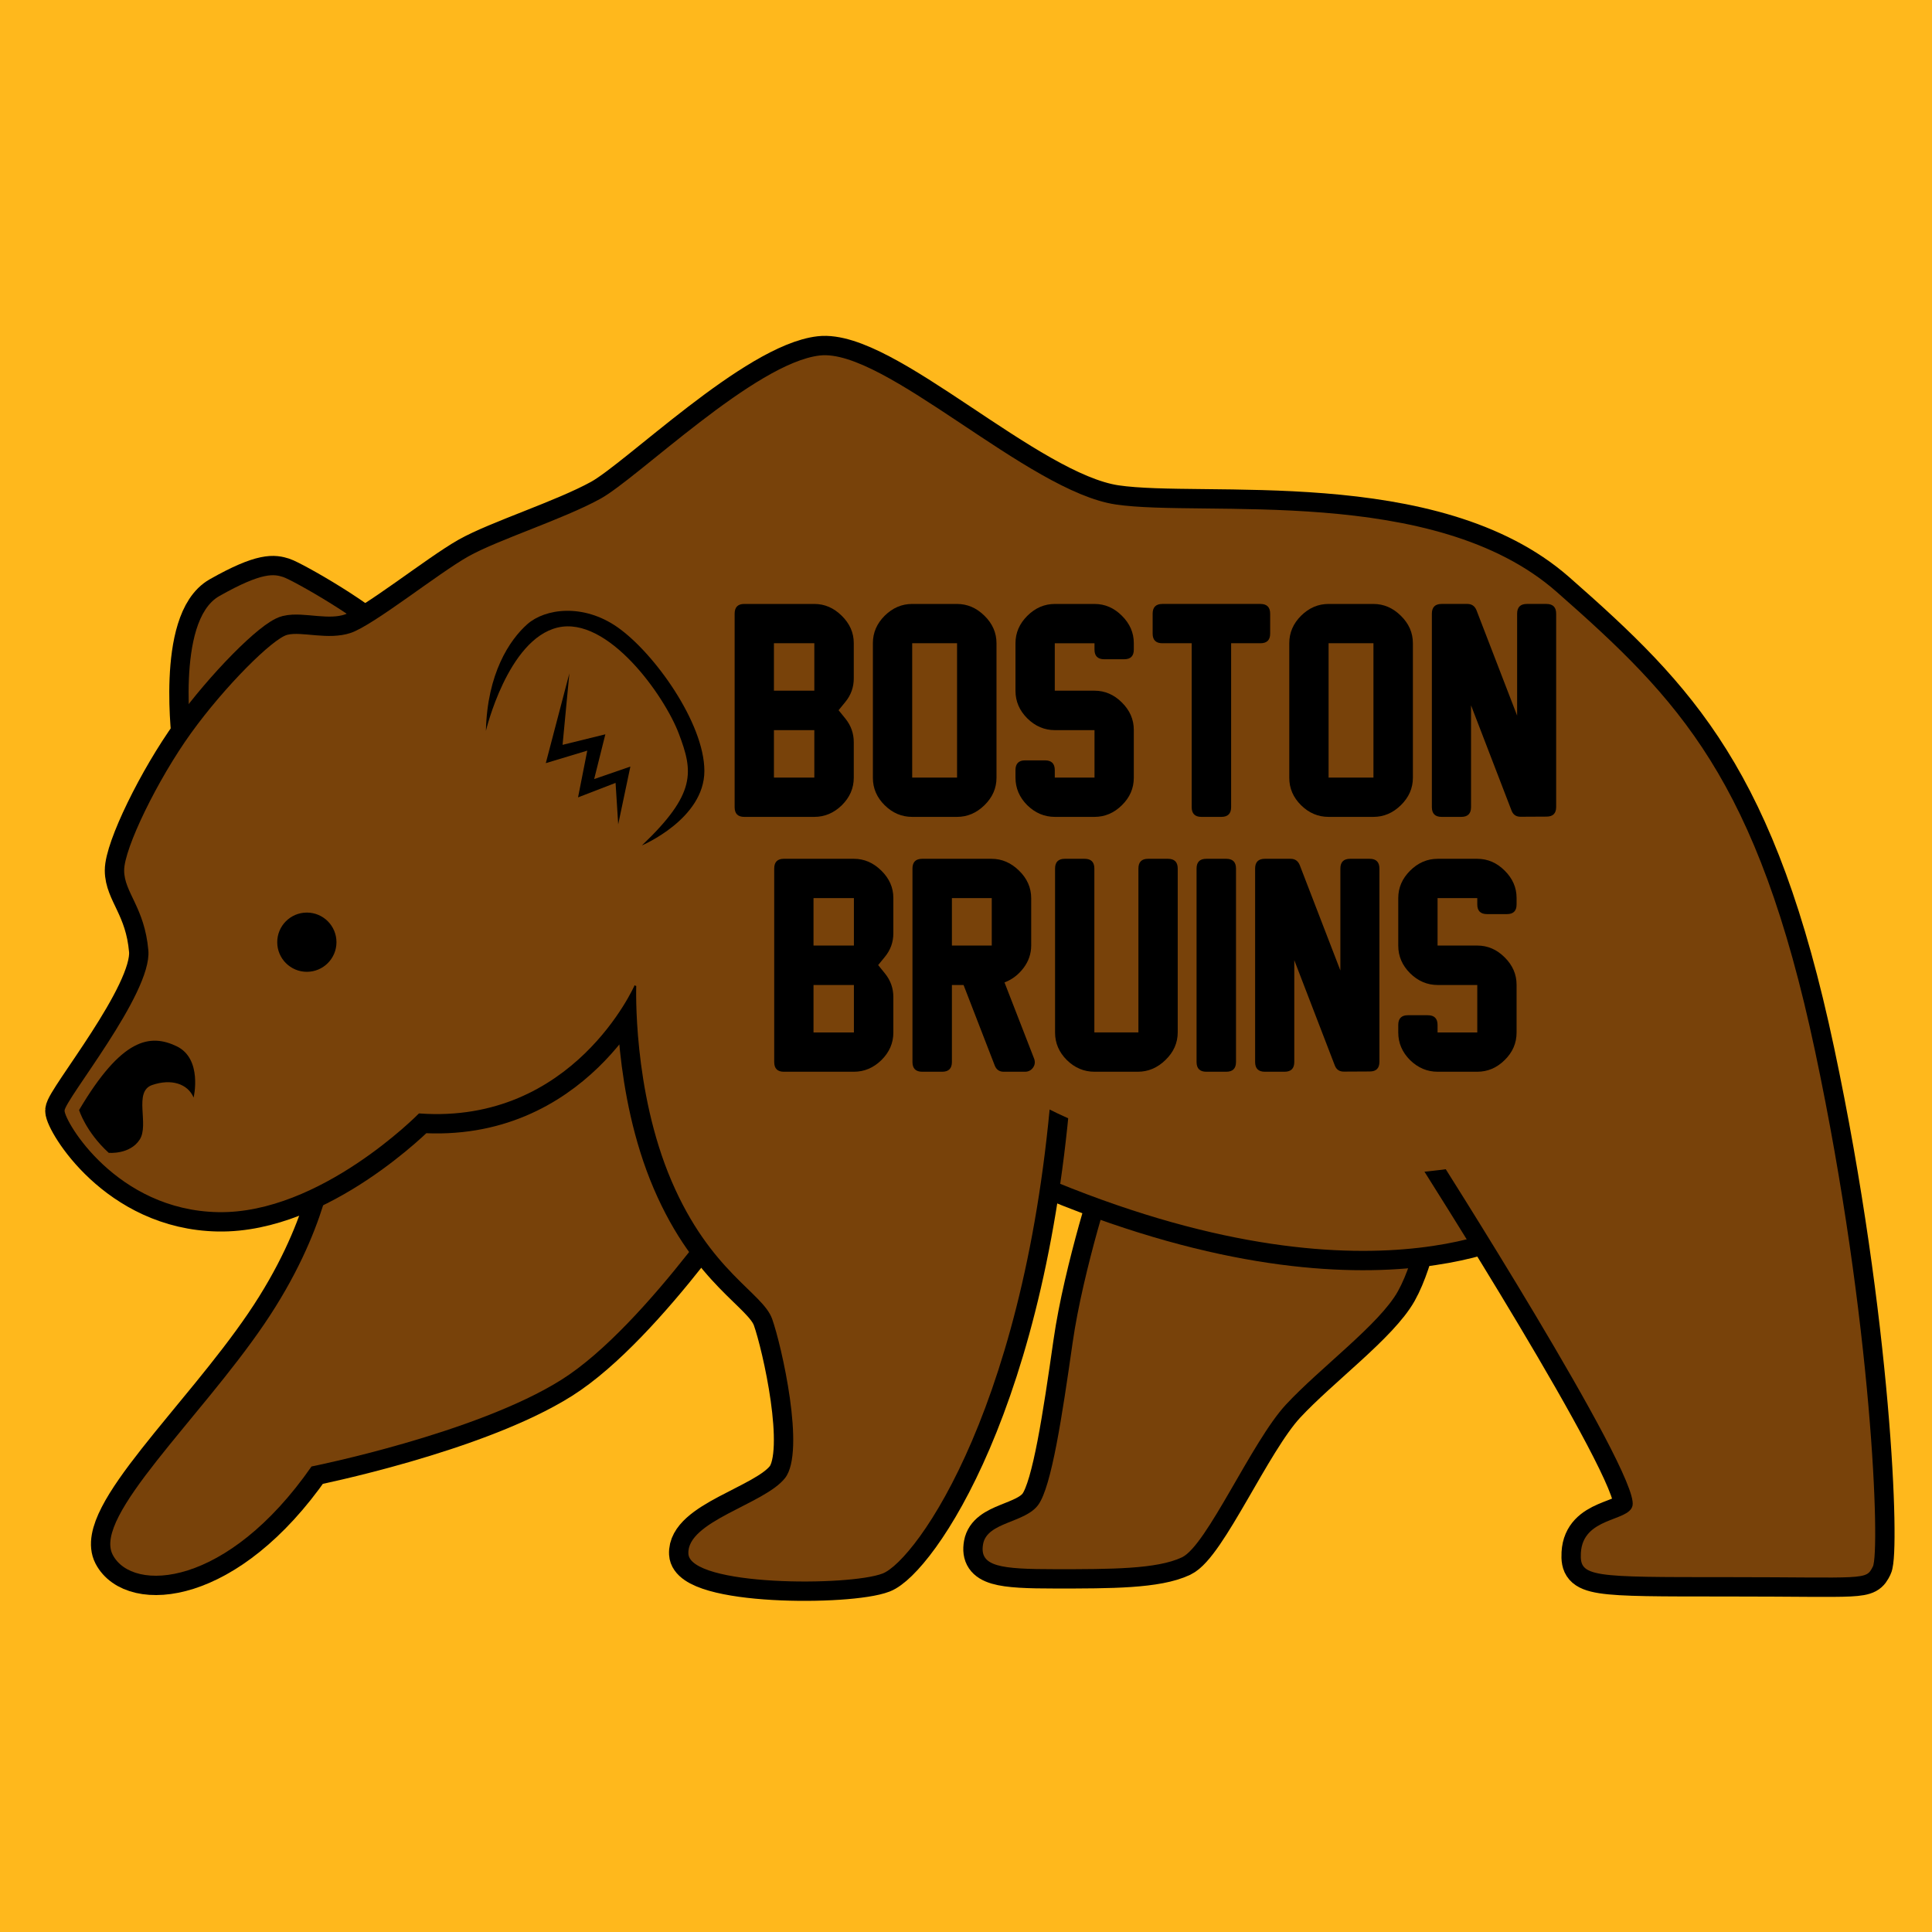 <?xml version="1.0" encoding="UTF-8" standalone="no"?>
<!-- Created with Inkscape (http://www.inkscape.org/) -->

<svg
   xmlns:dc="http://purl.org/dc/elements/1.1/"
   xmlns:cc="http://creativecommons.org/ns#"
   xmlns:rdf="http://www.w3.org/1999/02/22-rdf-syntax-ns#"
   xmlns:svg="http://www.w3.org/2000/svg"
   xmlns="http://www.w3.org/2000/svg"
   xmlns:sodipodi="http://sodipodi.sourceforge.net/DTD/sodipodi-0.dtd"
   xmlns:inkscape="http://www.inkscape.org/namespaces/inkscape"
   width="1000"
   height="1000"
   viewBox="0 0 264.583 264.583"
   version="1.1"
   id="svg8"
   inkscape:version="0.92.3 (2405546, 2018-03-11)"
   sodipodi:docname="bos-alt.svg">
  <defs
     id="defs2" />
  <sodipodi:namedview
     id="base"
     pagecolor="#ffffff"
     bordercolor="#666666"
     borderopacity="1.0"
     inkscape:pageopacity="0.0"
     inkscape:pageshadow="2"
     inkscape:zoom="0.49497475"
     inkscape:cx="1080.3092"
     inkscape:cy="334.43112"
     inkscape:document-units="mm"
     inkscape:current-layer="layer1"
     showgrid="false"
     units="px"
     inkscape:window-width="1920"
     inkscape:window-height="1029"
     inkscape:window-x="1920"
     inkscape:window-y="0"
     inkscape:window-maximized="1" />
  <g
     inkscape:label="Layer 1"
     inkscape:groupmode="layer"
     id="layer1"
     transform="translate(0,-32.417)">
    <rect
       style="opacity:1;fill:#ffb81c;fill-opacity:1;stroke:none;stroke-width:5.292;stroke-linecap:butt;stroke-linejoin:round;stroke-miterlimit:4;stroke-dasharray:none;stroke-opacity:1;paint-order:normal"
       id="rect957"
       width="281.702"
       height="279.564"
       x="-6.414"
       y="24.92" />
    <path
       inkscape:connector-curvature="0"
       id="path923"
       d="m 26.239,134.249 c 0,0 -2.254,-16.771 3.787,-20.197 6.041,-3.426 7.574,-2.975 8.746,-2.615 1.172,0.361 11.541,6.131 14.607,9.828 3.066,3.697 -27.14,12.984 -27.14,12.984 z"
       style="opacity:1;fill:#78420a;stroke:#000000;stroke-width:5.292;stroke-linecap:butt;stroke-linejoin:miter;stroke-opacity:1;fill-opacity:1;stroke-miterlimit:4;stroke-dasharray:none" />
    <path
       inkscape:connector-curvature="0"
       id="path921"
       d="m 45.727,190.871 c 0,0 -0.721,9.918 -9.558,22.902 -8.836,12.984 -23.443,26.329 -20.738,31.558 2.705,5.23 15.689,4.508 27.23,-12.082 0,0 22.542,-4.508 34.263,-11.902 11.722,-7.394 25.968,-29.214 25.968,-29.214 L 101.089,159.674 65.023,158.772 Z"
       style="opacity:1;fill:#78420a;stroke:#000000;stroke-width:5.292;stroke-linecap:butt;stroke-linejoin:miter;stroke-opacity:1;fill-opacity:1;stroke-miterlimit:4;stroke-dasharray:none" />
    <path
       inkscape:connector-curvature="0"
       id="path919"
       d="m 152.664,193.035 c 0,0 -4.328,13.164 -5.771,23.263 -1.443,10.099 -2.885,19.656 -4.689,22.181 -1.803,2.525 -7.033,2.344 -7.574,5.41 -0.541,3.066 2.344,3.426 9.918,3.426 7.574,0 13.886,0 17.312,-1.623 3.426,-1.623 9.558,-15.869 14.246,-20.919 4.689,-5.049 12.804,-11 15.328,-15.509 2.525,-4.508 3.787,-12.623 3.787,-12.623 z"
       style="opacity:1;fill:#78420a;stroke:#000000;stroke-width:5.292;stroke-linecap:butt;stroke-linejoin:miter;stroke-opacity:1;fill-opacity:1;stroke-miterlimit:4;stroke-dasharray:none" />
    <path
       style="opacity:1;fill:#78420a;stroke:none;stroke-width:0.252px;stroke-linecap:butt;stroke-linejoin:miter;stroke-opacity:1;fill-opacity:1"
       d="m 26.239,134.249 c 0,0 -2.254,-16.771 3.787,-20.197 6.041,-3.426 7.574,-2.975 8.746,-2.615 1.172,0.361 11.541,6.131 14.607,9.828 3.066,3.697 -27.14,12.984 -27.14,12.984 z"
       id="path908"
       inkscape:connector-curvature="0" />
    <path
       style="opacity:1;fill:#78420a;stroke:none;stroke-width:0.252px;stroke-linecap:butt;stroke-linejoin:miter;stroke-opacity:1;fill-opacity:1"
       d="m 45.727,190.871 c 0,0 -0.721,9.918 -9.558,22.902 -8.836,12.984 -23.443,26.329 -20.738,31.558 2.705,5.23 15.689,4.508 27.23,-12.082 0,0 22.542,-4.508 34.263,-11.902 11.722,-7.394 25.968,-29.214 25.968,-29.214 L 101.089,159.674 65.023,158.772 Z"
       id="path904"
       inkscape:connector-curvature="0" />
    <path
       style="opacity:1;fill:#78420a;stroke:none;stroke-width:0.252px;stroke-linecap:butt;stroke-linejoin:miter;stroke-opacity:1;fill-opacity:1"
       d="m 152.664,193.035 c 0,0 -4.328,13.164 -5.771,23.263 -1.443,10.099 -2.885,19.656 -4.689,22.181 -1.803,2.525 -7.033,2.344 -7.574,5.41 -0.541,3.066 2.344,3.426 9.918,3.426 7.574,0 13.886,0 17.312,-1.623 3.426,-1.623 9.558,-15.869 14.246,-20.919 4.689,-5.049 12.804,-11 15.328,-15.509 2.525,-4.508 3.787,-12.623 3.787,-12.623 z"
       id="path902"
       inkscape:connector-curvature="0" />
    <path
       inkscape:connector-curvature="0"
       id="path935"
       d="m 208.027,199.707 c 0,0 -23.608,13.884 -72.313,-9.197 -48.706,-23.081 32.099,-43.821 32.099,-43.821 z"
       style="opacity:1;fill:#78420a;stroke:#000000;stroke-width:5.049;stroke-linecap:butt;stroke-linejoin:miter;stroke-miterlimit:4;stroke-dasharray:none;stroke-opacity:1;fill-opacity:1" />
    <path
       style="opacity:1;fill:#78420a;stroke:#000000;stroke-width:0.252px;stroke-linecap:butt;stroke-linejoin:miter;stroke-opacity:1;fill-opacity:1"
       d="m 208.027,199.707 c 0,0 -23.608,13.884 -72.313,-9.197 -48.706,-23.081 32.099,-43.821 32.099,-43.821 z"
       id="path900"
       inkscape:connector-curvature="0" />
    <path
       sodipodi:nodetypes="ccsssscsscssssscscsc"
       inkscape:connector-curvature="0"
       id="path943"
       d="m 87.008,167.43 c 0,0 -8.416,19.127 -29.583,17.597 0,0 -13.517,13.772 -27.543,13.517 -14.027,-0.255 -21.167,-12.496 -21.167,-14.027 0,-1.53 11.986,-16.067 11.476,-21.932 -0.51,-5.866 -3.315,-7.906 -3.315,-10.966 0,-3.06 4.591,-12.496 9.181,-18.872 4.591,-6.376 11.221,-13.006 13.261,-13.517 2.04,-0.51 5.611,0.765 8.671,-0.255 3.06,-1.02 11.986,-8.161 16.067,-10.456 4.08,-2.295 13.006,-5.101 18.107,-7.906 5.101,-2.805 21.167,-18.617 30.093,-19.637 8.926,-1.02 28.563,18.617 40.55,20.402 11.986,1.785 43.61,-2.805 60.442,11.986 16.832,14.792 27.543,25.758 35.449,62.992 7.906,37.234 8.926,68.603 7.906,70.643 -1.02,2.04 -1.018,1.53 -20.147,1.53 -18.553,0 -20.271,0.033 -20.084,-3.443 0.273,-5.042 6.631,-4.399 7.077,-6.503 0.938,-4.421 -27.288,-48.71 -27.288,-48.71 0,0 -48.71,-58.657 -51.771,-11.986 -3.06,46.67 -18.872,68.348 -23.463,70.133 -4.591,1.785 -26.523,1.785 -26.778,-2.805 -0.255,-4.591 10.456,-6.886 13.261,-10.456 2.805,-3.57 -0.51,-18.107 -1.785,-21.677 -1.275,-3.57 -8.416,-6.376 -13.772,-18.872 -5.356,-12.496 -4.846,-26.778 -4.846,-26.778 z"
       style="opacity:1;fill:#78420a;stroke:#000000;stroke-width:5.049;stroke-linecap:butt;stroke-linejoin:miter;stroke-miterlimit:4;stroke-dasharray:none;stroke-opacity:1;fill-opacity:1" />
    <path
       style="opacity:1;fill:#78420a;stroke:#000000;stroke-width:0.252px;stroke-linecap:butt;stroke-linejoin:miter;stroke-opacity:1;fill-opacity:1"
       d="m 87.008,167.43 c 0,0 -8.416,19.127 -29.583,17.597 0,0 -13.517,13.772 -27.543,13.517 -14.027,-0.255 -21.167,-12.496 -21.167,-14.027 0,-1.53 11.986,-16.067 11.476,-21.932 -0.51,-5.866 -3.315,-7.906 -3.315,-10.966 0,-3.06 4.591,-12.496 9.181,-18.872 4.591,-6.376 11.221,-13.006 13.261,-13.517 2.04,-0.51 5.611,0.765 8.671,-0.255 3.06,-1.02 11.986,-8.161 16.067,-10.456 4.08,-2.295 13.006,-5.101 18.107,-7.906 5.101,-2.805 21.167,-18.617 30.093,-19.637 8.926,-1.02 28.563,18.617 40.55,20.402 11.986,1.785 43.61,-2.805 60.442,11.986 16.832,14.792 27.543,25.758 35.449,62.992 7.906,37.234 8.926,68.603 7.906,70.643 -1.02,2.04 -1.018,1.53 -20.147,1.53 -18.553,0 -20.271,0.033 -20.084,-3.443 0.273,-5.042 6.631,-4.399 7.077,-6.503 0.938,-4.421 -27.288,-48.71 -27.288,-48.71 0,0 -48.71,-58.657 -51.771,-11.986 -3.06,46.67 -18.872,68.348 -23.463,70.133 -4.591,1.785 -26.523,1.785 -26.778,-2.805 -0.255,-4.591 10.456,-6.886 13.261,-10.456 2.805,-3.57 -0.51,-18.107 -1.785,-21.677 -1.275,-3.57 -8.416,-6.376 -13.772,-18.872 -5.356,-12.496 -4.846,-26.778 -4.846,-26.778 z"
       id="path898"
       inkscape:connector-curvature="0"
       sodipodi:nodetypes="ccsssscsscssssscscsc" />
    <g
       id="g955"
       transform="matrix(0.954,0,0,0.954,-424.58,23.788)"
       style="fill:#000000;fill-opacity:1">
      <path
         inkscape:connector-curvature="0"
         id="path906"
         d="m 472.848,166.598 c 0,0 1.323,-5.575 -2.457,-7.371 -3.78,-1.795 -7.843,-1.228 -13.985,9.166 0,0 0.945,3.118 4.252,6.142 0,0 3.024,0.283 4.441,-1.89 1.417,-2.173 -0.945,-6.898 1.795,-7.843 2.74,-0.945 5.103,-0.189 5.953,1.795 z"
         style="opacity:1;fill:#000000;fill-opacity:1;stroke:none;stroke-width:0.265px;stroke-linecap:butt;stroke-linejoin:miter;stroke-opacity:1" />
      <path
         sodipodi:nodetypes="ccccsssc"
         inkscape:connector-curvature="0"
         id="path910"
         d="m 514.804,113.965 c 0,0 3.118,-13.135 10.3,-14.836 7.182,-1.701 15.308,9.733 17.387,15.214 2.079,5.481 2.551,8.599 -5.292,16.064 0,0 8.967,-3.791 8.967,-10.689 0,-6.862 -7.194,-16.948 -12.486,-20.644 -4.922,-3.437 -10.395,-2.68 -12.946,-0.412 -2.551,2.268 -5.741,7.082 -5.93,15.303 z"
         style="opacity:1;fill:#000000;fill-opacity:1;stroke:none;stroke-width:0.265px;stroke-linecap:butt;stroke-linejoin:miter;stroke-opacity:1" />
      <path
         sodipodi:nodetypes="ccccccccccc"
         inkscape:connector-curvature="0"
         id="path912"
         d="m 526.786,105.705 -3.384,12.89 5.953,-1.795 -1.323,6.709 5.386,-2.079 0.378,5.953 1.747,-8.295 -5.197,1.795 1.606,-6.426 -6.142,1.512 z"
         style="opacity:1;fill:#000000;fill-opacity:1;stroke:none;stroke-width:0.265px;stroke-linecap:butt;stroke-linejoin:miter;stroke-opacity:1" />
      <circle
         r="4.252"
         cy="144.298"
         cx="489.101"
         id="path914"
         style="opacity:1;fill:#000000;fill-opacity:1;stroke:none;stroke-width:0.265;stroke-linecap:butt;stroke-linejoin:round;stroke-miterlimit:4;stroke-dasharray:none;stroke-opacity:1;paint-order:normal" />
    </g>
    <path
       style="opacity:1;fill:#78420a;fill-opacity:1;stroke:none;stroke-width:0.252px;stroke-linecap:butt;stroke-linejoin:miter;stroke-opacity:1"
       d="m 135.533,179.51 c 0,0 27.23,21.099 72.133,11.361 44.903,-9.738 -45.624,-54.28 -45.624,-54.28 l -43.64,27.411 z"
       id="path945"
       inkscape:connector-curvature="0" />
    <g
       aria-label="BOSTON"
       transform="matrix(0.396,0,0,0.396,-108.47,-12.765)"
       style="font-style:normal;font-weight:normal;font-size:40px;line-height:1.25;font-family:sans-serif;letter-spacing:0px;word-spacing:0px;fill:#000000;fill-opacity:1;stroke:none"
       id="flowRoot959">
      <path
         d="m 541.562,352.957 h 13.969 V 336.55 H 541.562 Z m 0,30.047 h 13.969 V 366.597 H 541.562 Z m 13.969,13.594 h -24.234 q -3.328,0 -3.328,-3.375 v -66.891 q 0,-3.375 3.328,-3.375 h 24.234 q 5.344,0 9.469,4.078 4.172,4.078 4.172,9.469 v 12.188 q 0,4.641 -2.953,8.203 l -2.297,2.812 2.391,2.953 q 2.859,3.562 2.859,8.109 v 12.281 q 0,5.438 -4.125,9.516 -4.125,4.031 -9.516,4.031 z"
         style="font-style:normal;font-variant:normal;font-weight:normal;font-stretch:normal;font-size:96px;font-family:'New Athletic M54';-inkscape-font-specification:'New Athletic M54';text-align:center;text-anchor:middle;fill:#000000;fill-opacity:1"
         id="path975" />
      <path
         d="M 604.891,396.597 H 589.375 q -5.438,0 -9.516,-4.031 -4.078,-4.031 -4.078,-9.469 v -46.594 q 0,-5.391 4.078,-9.469 4.125,-4.078 9.516,-4.078 h 15.469 q 5.391,0 9.516,4.078 4.172,4.078 4.172,9.516 v 46.5 q 0,5.438 -4.172,9.516 -4.125,4.031 -9.469,4.031 z m 0,-13.594 V 336.55 H 589.375 v 46.453 z"
         style="font-style:normal;font-variant:normal;font-weight:normal;font-stretch:normal;font-size:96px;font-family:'New Athletic M54';-inkscape-font-specification:'New Athletic M54';text-align:center;text-anchor:middle;fill:#000000;fill-opacity:1"
         id="path977" />
      <path
         d="m 652.422,396.597 h -13.688 q -5.438,0 -9.562,-4.031 -4.078,-4.078 -4.078,-9.562 v -2.578 q 0,-3.375 3.328,-3.375 h 6.891 q 3.375,0 3.375,3.375 v 2.578 h 13.734 v -16.406 h -13.688 q -5.438,0 -9.562,-4.078 -4.078,-4.078 -4.078,-9.516 v -16.453 q 0,-5.391 4.078,-9.469 4.125,-4.125 9.562,-4.125 h 13.688 q 5.391,0 9.469,4.078 4.125,4.078 4.125,9.469 v 2.25 q 0,3.328 -3.328,3.328 h -6.891 q -3.375,0 -3.375,-3.328 v -2.203 H 638.688 v 16.406 h 13.734 q 5.391,0 9.469,4.078 4.125,4.078 4.125,9.469 v 16.547 q 0,5.484 -4.125,9.516 -4.078,4.031 -9.469,4.031 z"
         style="font-style:normal;font-variant:normal;font-weight:normal;font-stretch:normal;font-size:96px;font-family:'New Athletic M54';-inkscape-font-specification:'New Athletic M54';text-align:center;text-anchor:middle;fill:#000000;fill-opacity:1"
         id="path979" />
      <path
         d="m 709.797,336.55 h -10.125 v 56.672 q 0,3.375 -3.375,3.375 h -6.891 q -3.375,0 -3.375,-3.375 v -56.672 h -10.125 q -3.375,0 -3.375,-3.328 v -6.891 q 0,-3.375 3.375,-3.375 h 33.891 q 3.375,0 3.375,3.375 v 6.891 q 0,3.328 -3.375,3.328 z"
         style="font-style:normal;font-variant:normal;font-weight:normal;font-stretch:normal;font-size:96px;font-family:'New Athletic M54';-inkscape-font-specification:'New Athletic M54';text-align:center;text-anchor:middle;fill:#000000;fill-opacity:1"
         id="path981" />
      <path
         d="M 748.891,396.597 H 733.375 q -5.438,0 -9.516,-4.031 -4.078,-4.031 -4.078,-9.469 v -46.594 q 0,-5.391 4.078,-9.469 4.125,-4.078 9.516,-4.078 h 15.469 q 5.391,0 9.516,4.078 4.172,4.078 4.172,9.516 v 46.5 q 0,5.438 -4.172,9.516 -4.125,4.031 -9.469,4.031 z m 0,-13.594 V 336.55 H 733.375 v 46.453 z"
         style="font-style:normal;font-variant:normal;font-weight:normal;font-stretch:normal;font-size:96px;font-family:'New Athletic M54';-inkscape-font-specification:'New Athletic M54';text-align:center;text-anchor:middle;fill:#000000;fill-opacity:1"
         id="path983" />
      <path
         d="m 796.656,394.441 -14.016,-36.422 v 35.203 q 0,3.375 -3.375,3.375 h -6.797 q -3.375,0 -3.375,-3.375 v -66.891 q 0,-3.375 3.375,-3.375 h 8.906 q 2.25,0 3.141,2.156 l 14.062,36.469 v -35.25 q 0,-3.375 3.375,-3.375 h 6.75 q 3.375,0 3.375,3.375 v 66.844 q 0,3.328 -3.328,3.328 l -8.906,0.047 q -2.344,0.047 -3.188,-2.109 z"
         style="font-style:normal;font-variant:normal;font-weight:normal;font-stretch:normal;font-size:96px;font-family:'New Athletic M54';-inkscape-font-specification:'New Athletic M54';text-align:center;text-anchor:middle;fill:#000000;fill-opacity:1"
         id="path985" />
    </g>
    <g
       aria-label="BRUINS"
       transform="matrix(0.396,0,0,0.396,-108.47,22.137)"
       style="font-style:normal;font-weight:normal;font-size:40px;line-height:1.25;font-family:sans-serif;letter-spacing:0px;word-spacing:0px;fill:#000000;fill-opacity:1;stroke:none"
       id="flowRoot973">
      <path
         d="m 555.25,352.957 h 13.969 V 336.55 H 555.25 Z m 0,30.047 h 13.969 V 366.597 H 555.25 Z m 13.969,13.594 h -24.234 q -3.328,0 -3.328,-3.375 v -66.891 q 0,-3.375 3.328,-3.375 h 24.234 q 5.344,0 9.469,4.078 4.172,4.078 4.172,9.469 v 12.188 q 0,4.641 -2.953,8.203 l -2.297,2.812 2.391,2.953 q 2.859,3.562 2.859,8.109 v 12.281 q 0,5.438 -4.125,9.516 -4.125,4.031 -9.516,4.031 z"
         style="font-style:normal;font-variant:normal;font-weight:normal;font-stretch:normal;font-size:96px;font-family:'New Athletic M54';-inkscape-font-specification:'New Athletic M54';text-align:center;text-anchor:middle;fill:#000000;fill-opacity:1"
         id="path988" />
      <path
         d="m 628.375,396.597 h -7.359 q -2.25,0 -3.094,-2.156 l -10.781,-27.844 h -4.031 v 26.625 q 0,3.375 -3.375,3.375 h -6.891 q -3.375,0 -3.375,-3.375 v -66.891 q 0,-3.375 3.375,-3.375 h 23.953 q 5.391,0 9.562,4.125 4.172,4.078 4.172,9.516 v 16.312 q 0,4.312 -2.672,7.828 -2.672,3.516 -6.562,4.969 l 10.219,26.297 q 0.656,1.734 -0.328,3.141 -1.031,1.453 -2.812,1.453 z m -11.484,-43.641 v -16.406 h -13.781 v 16.406 z"
         style="font-style:normal;font-variant:normal;font-weight:normal;font-stretch:normal;font-size:96px;font-family:'New Athletic M54';-inkscape-font-specification:'New Athletic M54';text-align:center;text-anchor:middle;fill:#000000;fill-opacity:1"
         id="path990" />
      <path
         d="m 667.422,396.597 h -15 q -5.438,0 -9.562,-4.031 -4.078,-4.078 -4.078,-9.516 v -56.719 q 0,-3.375 3.375,-3.375 H 649 q 3.375,0 3.375,3.375 v 56.672 h 15.234 v -56.672 q 0,-3.375 3.328,-3.375 h 6.891 q 3.375,0 3.375,3.375 v 56.625 q 0,5.484 -4.219,9.562 -4.172,4.078 -9.562,4.078 z"
         style="font-style:normal;font-variant:normal;font-weight:normal;font-stretch:normal;font-size:96px;font-family:'New Athletic M54';-inkscape-font-specification:'New Athletic M54';text-align:center;text-anchor:middle;fill:#000000;fill-opacity:1"
         id="path992" />
      <path
         d="m 697.984,396.597 h -6.891 q -3.375,0 -3.375,-3.375 v -66.891 q 0,-3.375 3.375,-3.375 h 6.891 q 3.375,0 3.375,3.375 v 66.891 q 0,3.375 -3.375,3.375 z"
         style="font-style:normal;font-variant:normal;font-weight:normal;font-stretch:normal;font-size:96px;font-family:'New Athletic M54';-inkscape-font-specification:'New Athletic M54';text-align:center;text-anchor:middle;fill:#000000;fill-opacity:1"
         id="path994" />
      <path
         d="m 735.531,394.441 -14.016,-36.422 v 35.203 q 0,3.375 -3.375,3.375 h -6.797 q -3.375,0 -3.375,-3.375 v -66.891 q 0,-3.375 3.375,-3.375 H 720.25 q 2.25,0 3.141,2.156 l 14.062,36.469 v -35.25 q 0,-3.375 3.375,-3.375 h 6.75 q 3.375,0 3.375,3.375 v 66.844 q 0,3.328 -3.328,3.328 l -8.906,0.047 q -2.344,0.047 -3.188,-2.109 z"
         style="font-style:normal;font-variant:normal;font-weight:normal;font-stretch:normal;font-size:96px;font-family:'New Athletic M54';-inkscape-font-specification:'New Athletic M54';text-align:center;text-anchor:middle;fill:#000000;fill-opacity:1"
         id="path996" />
      <path
         d="m 784.797,396.597 h -13.688 q -5.438,0 -9.562,-4.031 -4.078,-4.078 -4.078,-9.562 v -2.578 q 0,-3.375 3.328,-3.375 h 6.891 q 3.375,0 3.375,3.375 v 2.578 h 13.734 v -16.406 h -13.688 q -5.438,0 -9.562,-4.078 -4.078,-4.078 -4.078,-9.516 v -16.453 q 0,-5.391 4.078,-9.469 4.125,-4.125 9.562,-4.125 h 13.688 q 5.391,0 9.469,4.078 4.125,4.078 4.125,9.469 v 2.25 q 0,3.328 -3.328,3.328 h -6.891 q -3.375,0 -3.375,-3.328 v -2.203 H 771.062 v 16.406 h 13.734 q 5.391,0 9.469,4.078 4.125,4.078 4.125,9.469 v 16.547 q 0,5.484 -4.125,9.516 -4.078,4.031 -9.469,4.031 z"
         style="font-style:normal;font-variant:normal;font-weight:normal;font-stretch:normal;font-size:96px;font-family:'New Athletic M54';-inkscape-font-specification:'New Athletic M54';text-align:center;text-anchor:middle;fill:#000000;fill-opacity:1"
         id="path998" />
    </g>
  </g>
</svg>
